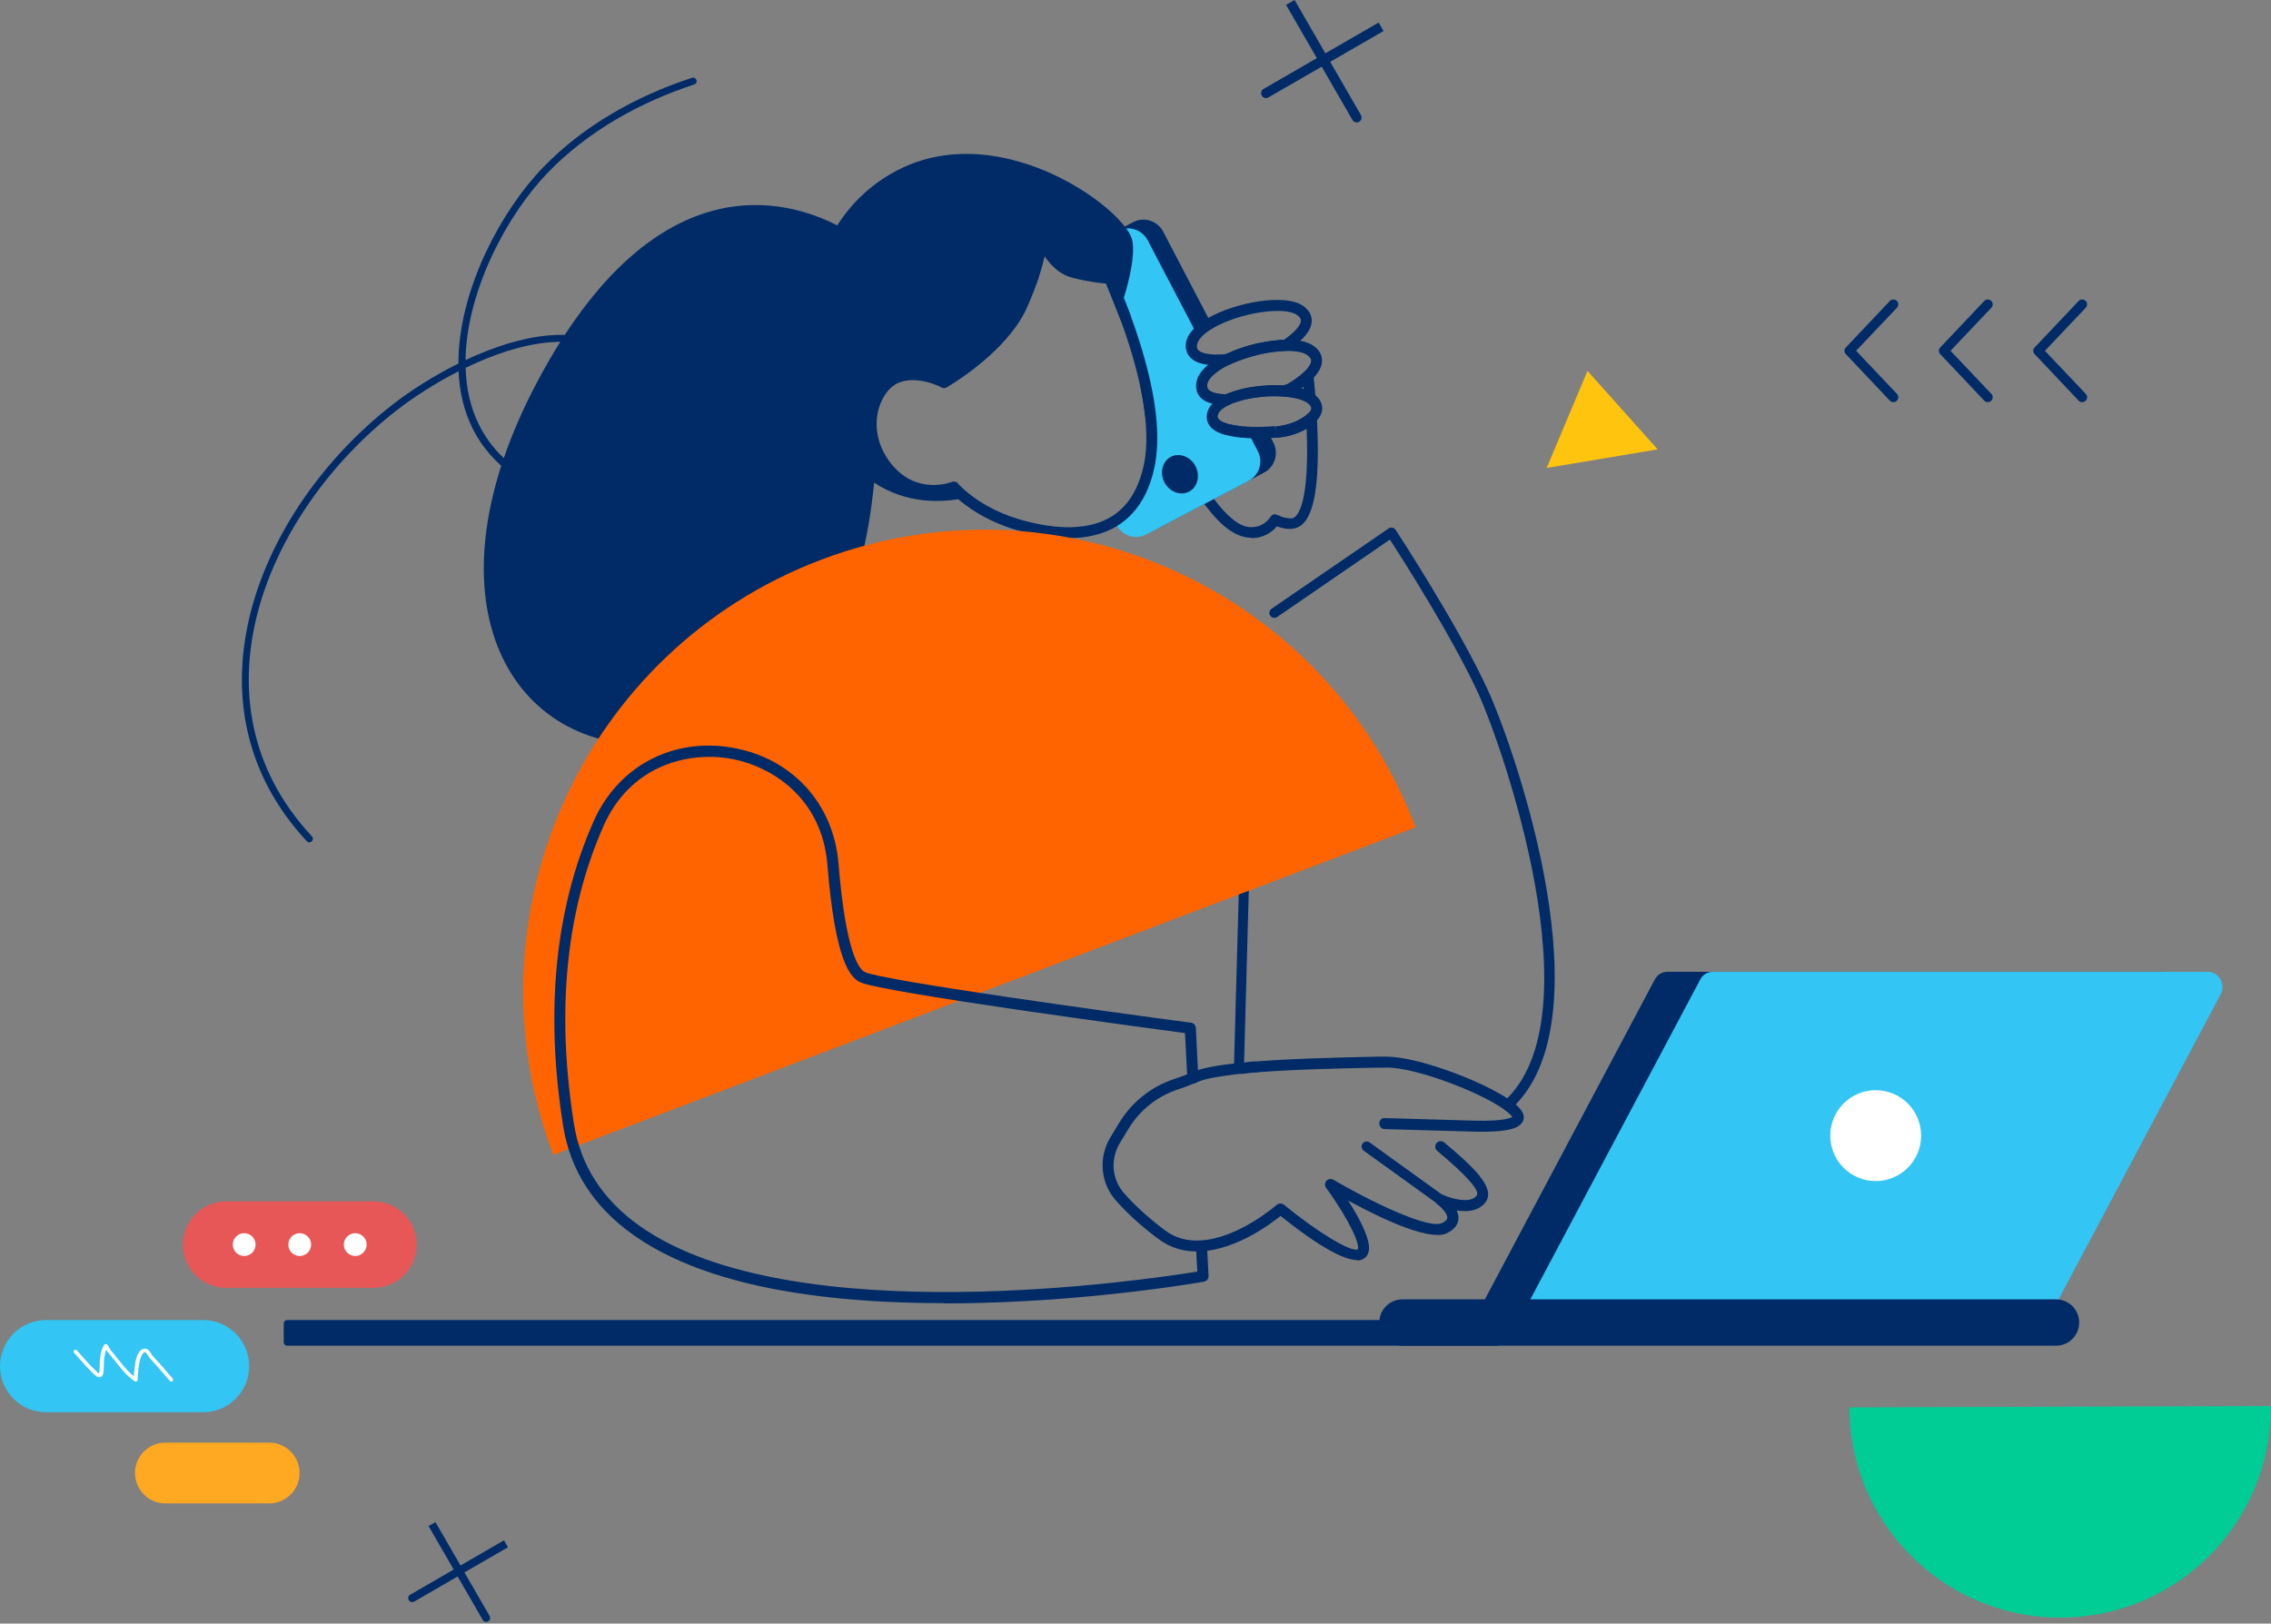<svg width="200" height="143" viewBox="0 0 200 143" fill="none" xmlns="http://www.w3.org/2000/svg">
<rect x="0" y="0" width="200" height="143" fill="#808080" stroke="none"/>
<g clip-path="url(#clip0_1_339)">
<path d="M109.421 94.581C109.583 94.581 109.744 94.534 109.917 94.477C110.055 94.431 110.344 94.361 110.424 94.385C110.632 94.511 110.897 94.442 111.024 94.234C111.151 94.027 111.082 93.75 110.874 93.623C110.494 93.392 110.009 93.531 109.663 93.623C109.629 93.623 109.594 93.646 109.56 93.658L110.078 74.774C110.078 74.532 109.894 74.324 109.652 74.324C109.375 74.312 109.202 74.509 109.202 74.751L108.672 93.958C108.672 94.108 108.741 94.246 108.868 94.338L109.098 94.5C109.202 94.569 109.306 94.592 109.421 94.592V94.581Z" fill="#002B67"/>
<path d="M132.761 97.811C132.864 97.811 132.968 97.776 133.06 97.695C141.674 89.909 133.522 66.249 131.042 60.804C128.425 55.083 122.97 46.765 122.913 46.673C122.844 46.569 122.74 46.5 122.625 46.477C122.509 46.454 122.382 46.477 122.29 46.546L111.981 53.618C111.785 53.756 111.727 54.033 111.866 54.229C112.004 54.425 112.281 54.483 112.477 54.344L122.405 47.527C123.501 49.211 127.952 56.19 130.224 61.15C132.23 65.569 140.706 89.551 132.449 97.015C132.265 97.176 132.253 97.453 132.415 97.638C132.507 97.73 132.622 97.787 132.738 97.787L132.761 97.811Z" fill="#002B67"/>
<path d="M200 123.846C200.035 134.102 191.744 142.442 181.492 142.476C171.241 142.511 162.904 134.217 162.869 123.962L200 123.846Z" fill="#00CD96"/>
<path d="M110.182 47.4C111.082 47.4 111.866 47.042 112.454 46.362C113.33 46.685 114.195 46.719 114.806 46.073C115.867 44.954 116.248 41.909 115.971 36.776C115.971 36.591 115.844 36.418 115.66 36.349C115.487 36.279 115.279 36.314 115.152 36.453C115.048 36.556 114.933 36.649 114.806 36.729C114.126 37.191 113.284 37.479 112.373 37.548L112.316 38.033L112.281 37.548C112.085 37.56 111.877 37.572 111.647 37.583C111.012 37.606 110.436 37.618 109.929 37.583C109.825 37.583 109.732 37.583 109.64 37.56H109.41C109.317 37.537 109.225 37.525 109.133 37.514C108.971 37.491 108.891 37.479 108.798 37.468L108.672 37.445C108.545 37.422 108.453 37.41 108.372 37.387C108.268 37.364 108.176 37.341 108.095 37.318C107.173 37.052 107.207 36.718 107.23 36.602C107.276 36.268 107.622 35.934 108.222 35.645C108.429 35.553 108.533 35.322 108.487 35.103C108.441 34.884 108.245 34.722 108.026 34.722C107.415 34.722 106.365 34.618 106.319 34.042C106.296 33.822 106.135 33.649 105.927 33.603C105.789 33.58 102.548 32.98 100.784 33.338C100.657 33.361 100.542 33.442 100.473 33.546C100.404 33.649 100.381 33.788 100.404 33.915C100.611 34.895 100.761 35.818 100.853 36.672C100.865 36.776 100.911 36.868 100.98 36.949L103.194 39.325C103.263 39.475 103.413 39.821 103.644 40.282C104.071 41.159 104.52 41.99 104.97 42.751C105.339 43.374 105.72 43.939 106.077 44.424C106.089 44.447 106.1 44.458 106.123 44.47C107.495 46.327 108.81 47.296 110.021 47.354C110.078 47.354 110.125 47.354 110.182 47.354V47.4ZM112.304 45.289C112.154 45.289 112.004 45.358 111.912 45.496C111.451 46.166 110.839 46.465 110.078 46.431C109.167 46.385 108.06 45.508 106.873 43.893C106.861 43.882 106.85 43.858 106.827 43.847C106.492 43.397 106.158 42.866 105.812 42.29C105.374 41.563 104.935 40.755 104.52 39.902C104.232 39.302 104.059 38.91 104.059 38.91C104.036 38.864 104.001 38.806 103.967 38.771L101.81 36.453C101.73 35.76 101.614 35.034 101.465 34.272C102.779 34.157 104.693 34.434 105.443 34.561C105.593 34.976 105.95 35.38 106.746 35.587C106.446 35.922 106.331 36.257 106.296 36.522C106.238 36.995 106.354 37.86 107.853 38.287C107.957 38.321 108.084 38.344 108.199 38.367C108.28 38.391 108.383 38.402 108.476 38.425C108.556 38.437 108.602 38.448 108.66 38.46C108.752 38.471 108.856 38.494 108.96 38.506C109.121 38.529 109.237 38.541 109.34 38.552H109.583C109.675 38.575 109.79 38.587 109.905 38.587C110.447 38.61 111.047 38.61 111.693 38.587C111.947 38.587 112.166 38.564 112.373 38.552C112.396 38.552 112.442 38.552 112.5 38.552C113.423 38.483 114.322 38.206 115.072 37.768C115.291 43.316 114.587 44.966 114.126 45.45C113.941 45.647 113.792 45.658 113.688 45.658C113.33 45.658 112.938 45.566 112.535 45.37C112.465 45.335 112.396 45.324 112.327 45.324L112.304 45.289Z" fill="#002B67"/>
<path d="M93.093 23.106C93.496 23.498 93.992 23.833 94.592 23.983C96.541 24.479 97.74 24.49 97.74 24.49L98.731 26.982L99.135 27.985C99.781 29.762 100.427 31.804 100.876 33.857C101.072 34.803 101.234 35.737 101.338 36.66C101.499 38.264 101.488 39.798 101.188 41.148C100.819 42.809 100.184 44.02 99.366 44.897L99.689 45.52C100.184 46.477 101.372 46.846 102.329 46.339L106.469 44.17L109.94 42.359C109.94 42.359 109.963 42.347 109.975 42.336L111.312 41.632C112.269 41.136 112.638 39.948 112.143 38.99L111.658 38.056C111.116 38.079 110.517 38.091 109.917 38.056C109.813 38.056 109.709 38.056 109.606 38.033C109.525 38.033 109.456 38.033 109.375 38.021C109.271 38.021 109.167 37.998 109.075 37.987C108.96 37.975 108.833 37.952 108.729 37.941C108.683 37.941 108.637 37.941 108.602 37.918C108.499 37.895 108.383 37.883 108.279 37.86C108.176 37.837 108.072 37.814 107.98 37.791C107.207 37.572 106.688 37.179 106.769 36.556C106.838 36.014 107.322 35.564 108.026 35.218C106.838 35.207 105.916 34.918 105.835 34.099C105.835 34.076 105.835 34.065 105.835 34.042C105.812 33.43 106.238 32.853 106.93 32.346C107.265 32.104 107.645 31.873 108.083 31.665C107.553 31.711 107.046 31.723 106.584 31.665C105.639 31.573 104.947 31.25 104.924 30.512C104.912 30.119 105.074 29.739 105.397 29.381C105.696 29.035 106.123 28.712 106.631 28.424L102.433 20.395C101.926 19.438 100.75 19.068 99.792 19.564L99.1 19.934L98.432 20.291L98.086 20.476L96.022 21.549L93.104 23.083L93.093 23.106Z" fill="#002B67"/>
<path d="M89.979 26.936C89.979 26.936 90.014 26.866 90.025 26.832C90.487 25.805 90.821 24.917 91.063 24.167L90.798 24.294L90.763 24.317C89.829 24.825 89.483 25.99 89.968 26.936H89.979Z" fill="#002B67"/>
<path d="M93.093 23.106C93.496 23.498 93.992 23.833 94.592 23.983C96.541 24.479 97.74 24.49 97.74 24.49L98.732 26.982L99.135 27.985C99.781 29.762 100.427 31.804 100.876 33.857C101.072 34.803 101.234 35.737 101.338 36.66C101.499 38.264 101.488 39.798 101.188 41.148C100.819 42.809 100.185 44.02 99.366 44.897C98.997 45.3 98.582 45.635 98.143 45.9L98.316 46.235C98.812 47.192 100 47.561 100.957 47.065L102.329 46.35L106.469 44.181L109.94 42.37C109.94 42.37 109.963 42.359 109.975 42.347C110.909 41.84 111.266 40.675 110.77 39.729L109.917 38.091C109.813 38.091 109.709 38.091 109.606 38.068C109.525 38.068 109.456 38.068 109.375 38.056C109.271 38.056 109.167 38.033 109.075 38.021C108.96 38.01 108.833 37.987 108.729 37.975C108.683 37.975 108.637 37.975 108.602 37.952C108.499 37.929 108.383 37.918 108.28 37.895C108.176 37.871 108.072 37.848 107.98 37.825C107.207 37.606 106.688 37.214 106.769 36.591C106.838 36.049 107.322 35.599 108.026 35.253C106.838 35.241 105.916 34.953 105.835 34.134C105.835 34.111 105.835 34.099 105.835 34.076C105.812 33.465 106.238 32.888 106.93 32.38L106.584 31.711C105.639 31.619 104.947 31.296 104.924 30.558C104.912 30.166 105.074 29.785 105.397 29.427L101.072 21.156C100.703 20.453 99.954 20.061 99.204 20.118C98.939 20.13 98.674 20.199 98.432 20.326L98.086 20.51L96.022 21.583L93.104 23.117L93.093 23.106Z" fill="#33C5F3"/>
<path d="M88.619 27.651L89.057 28.505C89.414 28.009 89.726 27.489 89.979 26.947C89.979 26.947 90.014 26.878 90.025 26.843C90.487 25.817 90.821 24.928 91.063 24.179L90.798 24.305L90.763 24.329L89.426 25.032C88.469 25.528 88.1 26.716 88.607 27.674L88.619 27.651Z" fill="#33C5F3"/>
<path d="M105.281 41.055C105.72 41.897 105.466 42.913 104.716 43.305C103.967 43.697 102.987 43.328 102.548 42.486C102.11 41.644 102.364 40.629 103.113 40.236C103.863 39.844 104.843 40.213 105.281 41.055Z" fill="#002B67"/>
<path d="M115.371 35.53C115.452 35.53 115.544 35.507 115.613 35.461C115.775 35.368 115.867 35.184 115.856 34.999C115.798 34.307 115.74 33.696 115.694 33.188V33.05C115.66 32.865 115.544 32.703 115.371 32.646C115.198 32.577 115.002 32.623 114.864 32.75C114.287 33.303 113.538 33.742 113.342 33.846C113.273 33.869 113.134 33.903 112.927 33.961C112.696 34.019 112.546 34.238 112.569 34.468C112.592 34.711 112.777 34.895 113.019 34.907C113.964 34.976 114.702 35.161 115.106 35.437C115.187 35.495 115.279 35.518 115.383 35.518L115.371 35.53ZM114.795 34.065C114.795 34.134 114.806 34.192 114.818 34.261C114.749 34.238 114.679 34.215 114.61 34.203C114.668 34.157 114.737 34.111 114.795 34.065Z" fill="#002B67"/>
<path d="M56.757 65.638C59.179 65.672 61.797 65.188 64.507 64.15C68.37 62.673 71.091 59.939 72.994 56.594C75.404 52.395 76.522 47.261 76.983 42.497C77.076 41.494 77.145 40.525 77.191 39.567C76.511 37.929 76.66 36.268 77.249 35.034C77.168 30.869 76.741 27.974 76.741 27.974L75.819 21.156C75.819 21.156 75.058 20.545 73.732 19.853C69.2 17.523 58.049 14.419 47.936 32.484C37.004 52.014 44.35 65.476 56.769 65.626L56.757 65.638Z" fill="#002B67"/>
<path d="M71.99 36.026C73.386 39.279 75.138 41.298 76.972 42.509C79.797 44.366 82.818 44.32 85.032 43.847C84.34 43.305 84.006 42.901 84.006 42.901C84.006 42.901 80.604 44.262 78.125 41.171C77.71 40.652 77.398 40.121 77.179 39.59C76.499 37.952 76.649 36.291 77.237 35.057C77.606 34.261 78.171 33.661 78.794 33.349C80.639 32.438 82.934 33.58 83.141 33.684H83.153C83.153 33.684 86.889 31.55 89.068 28.516C89.426 28.02 89.737 27.501 89.991 26.959C89.991 26.959 90.025 26.89 90.037 26.855C90.498 25.828 90.833 24.94 91.075 24.19C91.744 22.148 91.744 21.11 91.744 21.052C91.744 21.052 92.17 22.241 93.093 23.129C93.496 23.521 93.992 23.856 94.592 24.006C96.541 24.502 97.74 24.513 97.74 24.513L98.732 27.005C98.732 27.005 98.732 26.982 98.743 26.97C98.801 26.797 98.858 26.636 98.904 26.451C99.481 24.617 99.965 22.506 99.723 21.203C99.666 20.903 99.481 20.533 99.193 20.141C99.158 20.095 99.135 20.049 99.089 20.003C96.587 16.704 87.316 11.005 79.382 14.823C76.868 16.035 75.011 17.834 73.697 19.91C70.284 25.286 70.457 32.507 71.979 36.06L71.99 36.026Z" fill="#002B67"/>
<path d="M94.096 47.4C95.595 47.4 97.106 47.111 98.397 46.316C98.882 46.016 99.331 45.646 99.712 45.231C100.634 44.239 101.292 42.901 101.649 41.251C101.937 39.948 101.995 38.391 101.81 36.602C101.707 35.714 101.557 34.757 101.338 33.753C100.934 31.907 100.346 29.912 99.573 27.812L98.178 24.305C98.109 24.121 97.924 24.006 97.728 24.006C97.717 24.006 96.552 23.994 94.696 23.51C94.246 23.394 93.819 23.14 93.416 22.76C93.404 22.748 93.392 22.737 93.381 22.725C92.585 21.929 92.193 20.879 92.182 20.868C92.101 20.649 91.882 20.522 91.64 20.556C91.409 20.603 91.236 20.799 91.236 21.029C91.236 21.029 91.236 22.033 90.59 24.017C90.59 24.017 90.59 24.04 90.59 24.052C90.325 24.871 89.979 25.736 89.576 26.647C89.564 26.67 89.541 26.705 89.529 26.751C89.299 27.236 89.011 27.72 88.653 28.239C86.854 30.754 83.914 32.657 83.107 33.153C82.322 32.796 80.293 32.069 78.563 32.923C77.837 33.28 77.203 33.972 76.787 34.849C76.787 34.861 76.776 34.872 76.776 34.884C76.072 36.372 76.049 38.16 76.718 39.775C76.96 40.363 77.295 40.94 77.733 41.482C79.947 44.239 82.876 43.731 83.845 43.466C84.029 43.651 84.317 43.928 84.721 44.239C85.655 44.989 87.235 46.016 89.483 46.673C90.821 47.065 92.459 47.411 94.096 47.411V47.4ZM97.405 24.963L98.685 28.17C99.435 30.212 100.012 32.161 100.404 33.961C100.611 34.93 100.761 35.864 100.853 36.718C101.026 38.391 100.98 39.855 100.715 41.044C100.381 42.52 99.816 43.708 99.008 44.574C98.674 44.931 98.305 45.243 97.89 45.496C95.491 46.973 92.147 46.442 89.76 45.739C87.673 45.127 86.197 44.17 85.332 43.478C84.698 42.97 84.375 42.601 84.375 42.59C84.248 42.428 84.017 42.37 83.822 42.451C83.695 42.497 80.72 43.628 78.494 40.859C78.114 40.386 77.825 39.902 77.618 39.394C77.041 38.021 77.064 36.51 77.664 35.264C77.664 35.253 77.675 35.241 77.687 35.218C78.01 34.549 78.483 34.042 79.001 33.776C80.639 32.969 82.818 34.065 82.91 34.111C83.06 34.215 83.222 34.203 83.383 34.111C83.545 34.019 87.235 31.884 89.449 28.793C89.852 28.239 90.164 27.697 90.417 27.155C90.417 27.155 90.417 27.143 90.417 27.132C90.429 27.097 90.452 27.074 90.464 27.04C90.879 26.093 91.236 25.182 91.525 24.329C91.525 24.317 91.525 24.305 91.525 24.294C91.743 23.613 91.894 23.037 91.997 22.575C92.205 22.875 92.447 23.187 92.735 23.463C92.747 23.475 92.77 23.486 92.781 23.51C93.289 23.994 93.854 24.317 94.453 24.467C95.86 24.825 96.898 24.94 97.394 24.975L97.405 24.963Z" fill="#002B67"/>
<path d="M83.141 34.169C83.222 34.169 83.314 34.145 83.383 34.099C83.614 33.961 83.695 33.661 83.556 33.43L81.642 30.212C82.207 28.793 85.586 20.787 90.256 19.772C92.032 19.38 93.842 20.095 95.63 21.872C95.641 21.883 95.653 21.906 95.664 21.918C95.895 22.148 96.137 22.402 96.368 22.679C96.46 22.875 96.817 23.602 97.279 24.675C97.602 25.413 97.947 26.244 98.282 27.109C98.409 27.455 98.535 27.778 98.662 28.112C98.72 28.308 98.904 28.458 99.124 28.458C99.389 28.458 99.608 28.251 99.608 27.985C99.608 27.928 99.608 27.858 99.573 27.801C99.447 27.455 99.32 27.12 99.193 26.797C98.847 25.898 98.489 25.044 98.166 24.294C97.613 23.014 97.221 22.241 97.209 22.206C97.186 22.171 97.175 22.137 97.14 22.102C96.886 21.802 96.633 21.526 96.379 21.272C96.379 21.26 96.356 21.249 96.345 21.237C94.303 19.184 92.182 18.376 90.048 18.838C84.433 20.06 80.8 29.693 80.639 30.096C80.593 30.235 80.604 30.385 80.673 30.512L82.703 33.926C82.795 34.076 82.957 34.169 83.118 34.169H83.141Z" fill="#002B67"/>
<path d="M78.978 30.27L83.13 33.672H83.141C83.141 33.672 86.877 31.538 89.057 28.505C89.414 28.009 89.726 27.489 89.979 26.947C89.979 26.947 90.014 26.878 90.025 26.843C90.487 25.817 90.821 24.928 91.063 24.179C91.732 22.137 91.732 21.099 91.732 21.041C91.732 21.041 92.159 22.229 93.081 23.117C93.485 23.51 93.981 23.844 94.58 23.994C96.529 24.49 97.728 24.502 97.728 24.502L98.72 26.993L99.124 27.997L98.904 26.44L98.063 20.522L97.924 19.576C97.924 19.576 92.574 17.027 91.87 17.061C91.167 17.096 82.426 19.091 81.942 19.645C81.458 20.199 79.001 27.189 79.001 27.189L78.955 30.293L78.978 30.27Z" fill="#002B67"/>
<path d="M48.732 101.721C40.763 80.738 51.315 57.274 72.279 49.315C93.254 41.344 116.709 51.899 124.666 72.871L48.72 101.721H48.732Z" fill="#FF6400"/>
<path d="M107.219 32.207C107.495 32.207 107.795 32.196 108.118 32.173C108.176 32.173 108.233 32.15 108.28 32.127L108.464 32.034C108.591 31.977 108.718 31.919 108.845 31.873C108.914 31.838 108.96 31.827 108.994 31.815L109.075 31.781C109.248 31.711 109.421 31.654 109.594 31.596C109.928 31.481 110.286 31.377 110.759 31.25L111.07 31.181C111.255 31.135 111.451 31.1 111.635 31.065C111.981 31.008 112.315 30.962 112.638 30.939C112.731 30.939 112.788 30.927 112.857 30.916H112.996C113.169 30.904 113.342 30.916 113.48 30.823C114.829 29.912 115.521 29.047 115.521 28.239C115.521 27.882 115.394 27.374 114.737 26.924C113.146 25.84 108.81 26.624 106.377 28.02C105.8 28.343 105.339 28.701 105.016 29.081C104.613 29.531 104.405 30.039 104.428 30.535C104.451 31.065 104.751 31.988 106.527 32.15C106.734 32.173 106.965 32.184 107.207 32.184L107.219 32.207ZM107.957 31.204C107.449 31.238 107 31.238 106.631 31.204C105.431 31.088 105.408 30.662 105.408 30.523C105.408 30.27 105.512 30.016 105.754 29.739C106.008 29.439 106.388 29.151 106.873 28.874C109.156 27.559 113.065 26.947 114.207 27.732C114.564 27.974 114.564 28.17 114.564 28.239C114.564 28.654 113.988 29.3 113.065 29.935C113.03 29.935 112.984 29.935 112.95 29.935H112.823C112.719 29.947 112.627 29.958 112.535 29.97C112.2 29.993 111.831 30.039 111.462 30.108C111.255 30.143 111.059 30.177 110.851 30.223L110.528 30.293C110.009 30.419 109.629 30.535 109.283 30.662C109.098 30.719 108.902 30.789 108.718 30.869C108.602 30.916 108.533 30.939 108.476 30.973C108.36 31.019 108.21 31.077 108.06 31.146L107.957 31.192V31.204Z" fill="#002B67"/>
<path d="M108.014 35.726C108.095 35.726 108.164 35.703 108.233 35.668C108.326 35.622 108.429 35.576 108.533 35.53C108.868 35.403 109.225 35.288 109.606 35.195C109.721 35.161 109.836 35.149 109.952 35.126C110.505 35.011 111.093 34.941 111.693 34.907C112.131 34.884 112.581 34.884 113.007 34.907C113.065 34.907 113.111 34.907 113.157 34.895C113.48 34.815 113.653 34.757 113.653 34.757C113.688 34.757 113.711 34.734 113.745 34.722C113.792 34.699 114.76 34.169 115.51 33.453C116.167 32.819 116.478 32.208 116.421 31.631C116.386 31.169 116.121 30.765 115.648 30.442C115.106 30.073 114.287 29.9 113.192 29.935C113.123 29.935 113.019 29.935 112.938 29.935H112.811C112.708 29.947 112.615 29.958 112.523 29.97C112.189 29.993 111.82 30.039 111.451 30.108C111.243 30.143 111.047 30.177 110.839 30.223L110.517 30.293C109.998 30.419 109.617 30.535 109.271 30.662C109.075 30.731 108.891 30.789 108.706 30.869C108.591 30.916 108.522 30.939 108.464 30.973C108.349 31.019 108.199 31.077 108.049 31.146L107.864 31.227C107.369 31.469 106.965 31.711 106.631 31.954C105.743 32.6 105.304 33.315 105.339 34.053C105.339 34.053 105.339 34.18 105.362 34.215C105.408 34.838 105.927 35.68 108.014 35.703V35.726ZM112.281 33.926C112.073 33.926 111.866 33.926 111.658 33.938C111.001 33.972 110.367 34.053 109.767 34.169C109.64 34.192 109.513 34.215 109.387 34.249C108.96 34.353 108.556 34.48 108.176 34.63C108.083 34.664 108.003 34.699 107.911 34.745C107.288 34.722 106.365 34.607 106.308 34.065H105.823L106.308 34.03C106.285 33.523 106.792 33.05 107.207 32.75C107.495 32.53 107.853 32.323 108.28 32.115L108.464 32.034C108.591 31.977 108.718 31.919 108.845 31.873C108.914 31.838 108.96 31.827 108.994 31.815L109.075 31.781C109.248 31.711 109.421 31.654 109.594 31.596C109.929 31.481 110.274 31.377 110.747 31.262L111.059 31.192C111.243 31.146 111.439 31.112 111.624 31.077C111.97 31.019 112.304 30.973 112.627 30.95C112.719 30.95 112.777 30.939 112.846 30.927H112.984C113.054 30.927 113.134 30.916 113.203 30.916C114.08 30.892 114.749 31.019 115.106 31.262C115.325 31.412 115.452 31.573 115.464 31.735C115.487 31.988 115.268 32.357 114.841 32.773C114.264 33.326 113.515 33.765 113.33 33.869C113.273 33.892 113.157 33.915 112.996 33.961C112.754 33.949 112.523 33.938 112.281 33.938V33.926Z" fill="#002B67"/>
<path d="M110.69 38.587C111.001 38.587 111.335 38.587 111.67 38.564C111.923 38.564 112.143 38.541 112.35 38.529C112.373 38.529 112.419 38.529 112.477 38.529C113.526 38.448 114.53 38.114 115.36 37.548C115.533 37.433 115.694 37.306 115.833 37.168C116.236 36.787 116.444 36.383 116.444 35.968C116.444 35.576 116.271 35.207 115.913 34.872C115.844 34.803 115.752 34.734 115.648 34.653C114.956 34.18 113.872 34.007 113.088 33.961C112.627 33.926 112.143 33.926 111.658 33.961C111.001 33.995 110.367 34.076 109.767 34.192C109.64 34.215 109.513 34.238 109.387 34.272C108.96 34.376 108.556 34.503 108.176 34.653C108.049 34.711 107.922 34.757 107.807 34.826C106.665 35.368 106.354 36.049 106.285 36.522C106.227 36.995 106.342 37.86 107.841 38.287C107.957 38.321 108.072 38.344 108.187 38.367C108.268 38.391 108.372 38.402 108.464 38.425C108.545 38.437 108.591 38.448 108.649 38.46C108.741 38.471 108.845 38.494 108.948 38.506C109.11 38.529 109.225 38.541 109.329 38.552H109.571C109.663 38.575 109.779 38.587 109.894 38.587C110.148 38.598 110.413 38.61 110.69 38.61V38.587ZM112.281 34.907C112.523 34.907 112.777 34.907 113.007 34.93C113.941 34.999 114.691 35.184 115.095 35.461C115.141 35.495 115.198 35.53 115.233 35.564C115.394 35.714 115.475 35.853 115.475 35.968C115.475 36.106 115.371 36.28 115.164 36.464C115.06 36.568 114.933 36.66 114.806 36.741C114.126 37.202 113.284 37.491 112.373 37.56L112.315 38.044L112.281 37.56C112.085 37.572 111.877 37.583 111.647 37.595C111.012 37.618 110.436 37.629 109.929 37.595C109.825 37.595 109.732 37.595 109.64 37.572H109.41C109.317 37.548 109.225 37.537 109.133 37.525C108.971 37.502 108.891 37.491 108.798 37.479L108.672 37.456C108.545 37.433 108.452 37.422 108.372 37.398C108.268 37.375 108.176 37.352 108.095 37.329C107.173 37.064 107.219 36.729 107.23 36.626C107.276 36.291 107.622 35.957 108.222 35.668C108.326 35.611 108.429 35.576 108.533 35.53C108.868 35.403 109.225 35.288 109.606 35.195C109.721 35.161 109.836 35.149 109.952 35.126C110.505 35.011 111.093 34.941 111.693 34.907C111.889 34.907 112.085 34.895 112.269 34.895L112.281 34.907Z" fill="#002B67"/>
<path d="M119.5 111.019C119.707 111.019 119.892 110.984 120.053 110.892C120.307 110.754 120.468 110.523 120.537 110.223C120.86 108.804 118.577 105.436 117.574 104.051C117.412 103.832 117.113 103.786 116.893 103.936C116.674 104.097 116.628 104.397 116.778 104.605C118.958 107.627 119.799 109.704 119.569 110.038C119.027 110.338 115.982 108.504 113.077 106.116C112.892 105.966 112.627 105.966 112.442 106.116C112.408 106.151 109.075 109.058 105.766 109.254C104.555 109.335 103.482 109.035 102.595 108.366C101.211 107.327 100 106.243 99.008 105.113C97.913 103.89 97.763 102.102 98.628 100.671L99.389 99.414C100.369 97.799 101.891 96.576 103.679 95.976C104.163 95.815 104.682 95.63 105.224 95.4C105.327 95.365 105.443 95.319 105.57 95.261C106.181 95.007 107.369 94.788 109.098 94.592C112.927 94.188 118.358 94.096 121.275 94.038H122.013C122.013 94.038 122.071 94.027 122.106 94.027C124.873 94.027 130.985 96.438 132.818 97.995C133.037 98.18 133.141 98.307 133.187 98.376C133.003 98.491 132.322 98.757 130.005 98.71L121.967 98.48C121.691 98.433 121.471 98.687 121.471 98.953C121.471 99.218 121.679 99.449 121.944 99.449L129.993 99.679C132.968 99.737 133.706 99.31 134.006 98.941C134.225 98.676 134.456 98.087 133.452 97.257C131.458 95.573 125.092 93.069 122.106 93.069C122.071 93.069 122.036 93.069 122.002 93.069H121.264C118.323 93.139 112.869 93.231 108.994 93.635C107.149 93.831 105.904 94.073 105.189 94.373C105.074 94.419 104.982 94.465 104.878 94.5C104.324 94.719 103.828 94.904 103.367 95.053C101.361 95.723 99.654 97.095 98.559 98.906L97.797 100.164C96.714 101.952 96.91 104.201 98.282 105.747C99.32 106.924 100.577 108.054 102.018 109.127C103.102 109.934 104.382 110.315 105.835 110.211C108.891 110.027 111.82 107.87 112.777 107.097C114.506 108.493 117.827 110.984 119.5 110.984V111.019Z" fill="#002B67"/>
<path d="M126.58 108.781C126.891 108.781 127.156 108.735 127.375 108.642C128.183 108.273 128.402 107.766 128.436 107.397C128.471 107.12 128.402 106.854 128.286 106.612C129.186 106.762 130.235 106.693 130.835 105.874C131.746 104.617 129.716 102.748 127.191 100.625C126.983 100.452 126.684 100.475 126.511 100.683C126.338 100.891 126.361 101.19 126.568 101.364C129.186 103.555 130.362 104.882 130.051 105.297C129.474 106.093 127.664 105.516 127.076 105.239C126.845 105.136 126.58 105.216 126.453 105.436C126.326 105.655 126.384 105.92 126.58 106.07C126.96 106.347 127.502 106.935 127.456 107.281C127.433 107.489 127.168 107.65 126.949 107.743C125.992 108.17 122.094 106.601 117.447 103.924L117.147 104.305L116.801 104.651L117.147 104.305L116.79 104.628C116.79 104.628 116.87 104.709 116.917 104.732C119.696 106.335 124.274 108.769 126.557 108.769L126.58 108.781Z" fill="#002B67"/>
<path d="M83.141 114.803C84.225 114.803 85.321 114.791 86.451 114.756C97.025 114.48 105.939 112.911 106.031 112.888C106.273 112.841 106.446 112.634 106.435 112.38L106.296 109.727C106.285 109.462 106.054 109.265 105.789 109.265C105.524 109.277 105.316 109.508 105.328 109.773L105.443 111.999C101.407 112.657 69.684 117.479 56.308 107.962C53.067 105.655 51.13 102.656 50.553 99.033C48.962 89.078 49.839 80.242 53.148 72.755C55.523 67.38 60.62 66.191 64.264 66.814C67.931 67.437 72.394 70.263 72.867 76.17C73.547 84.602 74.862 86.125 75.784 86.529C77.825 87.428 100.899 90.532 104.359 90.993L104.566 94.984C104.578 95.25 104.832 95.434 105.074 95.446C105.339 95.434 105.547 95.204 105.535 94.938L105.316 90.543C105.304 90.312 105.131 90.116 104.901 90.082C97.486 89.101 77.871 86.379 76.188 85.629C75.692 85.41 74.493 84.049 73.847 76.077C73.42 70.76 69.719 66.734 64.437 65.845C59.202 64.957 54.416 67.507 52.272 72.351C48.882 80.011 47.982 89.043 49.596 99.183C50.219 103.071 52.283 106.289 55.743 108.746C61.382 112.761 70.595 114.779 83.153 114.779L83.141 114.803Z" fill="#002B67"/>
<path d="M175.53 116.383H131.907C130.939 116.383 130.327 115.275 130.8 114.387L145.733 86.275C145.952 85.848 146.379 85.594 146.84 85.594H190.464C191.432 85.594 192.043 86.702 191.571 87.59L176.637 115.702C176.418 116.129 175.992 116.383 175.53 116.383Z" fill="#002B67"/>
<path d="M179.532 116.383H135.909C134.94 116.383 134.329 115.275 134.802 114.387L149.735 86.275C149.954 85.848 150.381 85.594 150.842 85.594H194.453C195.422 85.594 196.033 86.702 195.56 87.59L180.627 115.702C180.408 116.129 179.982 116.383 179.52 116.383H179.532Z" fill="#33C5F3"/>
<path d="M181.065 118.528H123.512C122.382 118.528 121.471 117.617 121.471 116.487C121.471 115.356 122.382 114.445 123.512 114.445H181.065C182.196 114.445 183.107 115.356 183.107 116.487C183.107 117.617 182.196 118.528 181.065 118.528Z" fill="#002B67"/>
<path d="M165.187 104.028C162.977 104.028 161.185 102.236 161.185 100.025C161.185 97.815 162.977 96.022 165.187 96.022C167.397 96.022 169.188 97.815 169.188 100.025C169.188 102.236 167.397 104.028 165.187 104.028Z" fill="white"/>
<path d="M40.383 32.011C38.088 33.153 36.035 34.492 34.548 35.657C22.797 44.804 15.683 61.912 27.018 74.093C27.133 74.22 27.329 74.232 27.456 74.105C27.583 73.99 27.595 73.793 27.468 73.666C16.386 61.773 23.443 45.093 34.917 36.153C36.312 35.068 38.238 33.799 40.383 32.703C40.544 36.314 41.974 39.636 45.318 41.944C47.775 43.639 51.626 43.178 54.382 41.482C57.184 39.752 58.845 36.787 56.919 33.569C54.912 30.223 51.718 29.243 48.282 29.543C45.872 29.762 43.335 30.616 41.005 31.711C41.005 31.596 41.005 31.481 41.005 31.365C41.225 25.413 44.672 18.907 48.247 15.204C51.764 11.559 56.354 9.009 61.139 7.44C61.301 7.383 61.393 7.21 61.335 7.048C61.278 6.887 61.105 6.794 60.943 6.852C56.066 8.444 51.384 11.051 47.797 14.777C44.13 18.584 40.614 25.24 40.383 31.354C40.383 31.573 40.371 31.804 40.371 32.023L40.383 32.011ZM41.017 32.392C43.358 31.262 45.918 30.373 48.351 30.154C51.557 29.866 54.52 30.754 56.388 33.869C58.118 36.741 56.573 39.383 54.059 40.928C51.511 42.497 47.959 42.97 45.687 41.413C42.435 39.163 41.109 35.91 41.005 32.392H41.017Z" fill="#002B67"/>
<path d="M139.806 32.669L136.208 41.217L145.987 39.579L139.806 32.669Z" fill="#FFC40D"/>
<path d="M111.497 8.202L116.559 5.272L119.488 10.336L116.559 5.272L121.621 2.342L116.559 5.272L113.642 0.219L116.571 5.283L111.508 8.213L111.497 8.202Z" fill="#002B67"/>
<path d="M114.011 0L113.261 0.427L115.971 5.122L111.278 7.833C111.07 7.948 111.001 8.213 111.116 8.421C111.185 8.548 111.324 8.629 111.462 8.64H111.485C111.566 8.64 111.635 8.629 111.704 8.582L116.398 5.872L119.107 10.567C119.177 10.694 119.315 10.774 119.453 10.786H119.476C119.557 10.786 119.626 10.774 119.696 10.728C119.903 10.613 119.972 10.348 119.857 10.14L117.147 5.445L121.84 2.734L121.414 1.984L116.72 4.695L114.011 0Z" fill="#002B67"/>
<path d="M38.353 134.067L37.742 134.413L39.956 138.243L36.128 140.458C35.955 140.55 35.897 140.769 36.001 140.942C36.059 141.046 36.174 141.104 36.278 141.115H36.289C36.347 141.115 36.416 141.104 36.474 141.069L40.302 138.854L42.516 142.684C42.574 142.788 42.689 142.846 42.793 142.857H42.804C42.862 142.857 42.931 142.846 42.989 142.811C43.162 142.719 43.219 142.5 43.116 142.327L40.902 138.497L44.73 136.282L44.384 135.67L40.556 137.885L38.342 134.055L38.353 134.067Z" fill="#002B67"/>
<path d="M180.085 30.904L183.683 27.109C183.845 26.936 183.845 26.659 183.672 26.497C183.499 26.336 183.222 26.336 183.06 26.509L179.186 30.604C179.024 30.765 179.024 31.031 179.186 31.192L183.06 35.288C183.222 35.461 183.499 35.472 183.672 35.299C183.845 35.138 183.856 34.861 183.683 34.688L180.085 30.892V30.904Z" fill="#002B67"/>
<path d="M171.771 30.904L175.369 27.109C175.53 26.936 175.53 26.659 175.357 26.497C175.184 26.336 174.908 26.336 174.746 26.509L170.872 30.604C170.71 30.765 170.71 31.031 170.872 31.192L174.746 35.288C174.908 35.461 175.184 35.472 175.357 35.299C175.53 35.138 175.542 34.861 175.369 34.688L171.771 30.892V30.904Z" fill="#002B67"/>
<path d="M163.457 30.904L167.055 27.109C167.216 26.936 167.216 26.659 167.043 26.497C166.87 26.336 166.594 26.336 166.432 26.509L162.558 30.604C162.396 30.765 162.396 31.031 162.558 31.192L166.432 35.288C166.594 35.461 166.87 35.472 167.043 35.299C167.216 35.138 167.228 34.861 167.055 34.688L163.457 30.892V30.904Z" fill="#002B67"/>
<path d="M25.288 116.268H131.85C132.015 116.268 132.149 116.402 132.149 116.568V118.229C132.149 118.394 132.015 118.529 131.85 118.529H25.288C25.123 118.529 24.988 118.394 24.988 118.229V116.568C24.988 116.402 25.123 116.268 25.288 116.268Z" fill="#002B67"/>
<path d="M126.88 106.128C127.018 106.128 127.156 106.059 127.237 105.943C127.375 105.747 127.341 105.47 127.133 105.32L120.618 100.625C120.422 100.475 120.145 100.521 119.995 100.729C119.857 100.925 119.892 101.202 120.099 101.352L126.614 106.047C126.695 106.105 126.787 106.128 126.868 106.128H126.88Z" fill="#002B67"/>
<path d="M16.109 109.623C16.109 107.524 17.816 105.816 19.915 105.816H32.888C34.986 105.816 36.693 107.524 36.693 109.623C36.693 111.723 34.986 113.43 32.888 113.43H19.915C17.816 113.43 16.109 111.723 16.109 109.623Z" fill="#E85757"/>
<path d="M2.86102e-05 120.328C2.86102e-05 119.255 0.427 118.217 1.188 117.456C1.949 116.694 2.975 116.268 4.059 116.268H17.885C18.958 116.268 19.995 116.694 20.756 117.456C21.518 118.217 21.944 119.244 21.944 120.328C21.944 121.412 21.518 122.439 20.756 123.2C19.995 123.962 18.969 124.389 17.885 124.389H4.059C2.987 124.389 1.949 123.962 1.188 123.2C0.427 122.439 2.86102e-05 121.412 2.86102e-05 120.328Z" fill="#33C5F3"/>
<path d="M11.889 129.741C11.889 128.265 13.088 127.065 14.564 127.065H23.709C25.184 127.065 26.384 128.265 26.384 129.741C26.384 131.218 25.184 132.417 23.709 132.417H14.564C13.088 132.417 11.889 131.218 11.889 129.741Z" fill="#FFA821"/>
<path d="M11.762 121.193C11.139 120.697 10.666 120.051 10.171 119.428C10.009 119.232 9.859 119.036 9.698 118.852C9.64 118.782 9.594 118.644 9.536 118.552C9.49 118.471 9.433 118.425 9.387 118.402C9.34 118.379 9.294 118.379 9.26 118.402C9.214 118.413 9.167 118.436 9.133 118.505C8.833 119.048 8.787 119.705 8.775 120.305C8.775 120.524 8.775 120.72 8.741 120.859C8.741 120.882 8.729 120.916 8.718 120.939C8.718 120.939 8.718 120.951 8.718 120.963C8.718 120.963 8.695 120.963 8.683 120.951C8.637 120.928 8.579 120.882 8.522 120.824C8.349 120.651 8.176 120.478 8.003 120.305C7.864 120.167 7.738 120.017 7.599 119.867C7.322 119.555 7.034 119.244 6.769 118.932C6.711 118.863 6.607 118.852 6.538 118.921C6.469 118.978 6.458 119.082 6.527 119.151C6.803 119.474 7.08 119.786 7.369 120.097C7.507 120.247 7.634 120.397 7.784 120.547C7.957 120.732 8.13 120.905 8.314 121.078C8.441 121.193 8.545 121.262 8.625 121.286C8.718 121.32 8.787 121.309 8.856 121.286C8.925 121.262 8.983 121.216 9.029 121.136C9.11 120.986 9.144 120.686 9.144 120.328C9.144 119.844 9.179 119.324 9.363 118.875C9.398 118.955 9.444 119.025 9.479 119.071C9.64 119.267 9.79 119.463 9.952 119.647C10.528 120.363 11.07 121.113 11.843 121.655C11.9 121.701 11.947 121.689 11.993 121.689C12.039 121.689 12.073 121.655 12.096 121.62C12.108 121.597 12.131 121.562 12.131 121.516C12.131 121.47 12.119 121.389 12.131 121.343C12.143 121.113 12.166 120.813 12.189 120.593C12.212 120.374 12.269 119.878 12.419 119.498C12.5 119.301 12.604 119.128 12.777 119.105C12.811 119.105 12.834 119.117 12.857 119.14C12.892 119.163 12.915 119.198 12.938 119.244C13.03 119.371 13.111 119.532 13.203 119.636C13.803 120.293 14.391 120.951 14.956 121.632C15.014 121.701 15.118 121.712 15.187 121.655C15.256 121.597 15.268 121.493 15.21 121.424C14.633 120.743 14.045 120.074 13.446 119.417C13.342 119.301 13.249 119.105 13.146 118.978C13.03 118.852 12.904 118.771 12.731 118.782C12.442 118.817 12.235 119.048 12.096 119.371C11.923 119.774 11.877 120.317 11.843 120.547C11.82 120.743 11.797 120.997 11.785 121.216L11.762 121.193Z" fill="white"/>
<path d="M31.285 110.627C30.731 110.627 30.281 110.177 30.281 109.623C30.281 109.069 30.731 108.619 31.285 108.619C31.839 108.619 32.288 109.069 32.288 109.623C32.288 110.177 31.839 110.627 31.285 110.627Z" fill="white"/>
<path d="M26.395 110.627C25.841 110.627 25.392 110.177 25.392 109.623C25.392 109.069 25.841 108.619 26.395 108.619C26.949 108.619 27.399 109.069 27.399 109.623C27.399 110.177 26.949 110.627 26.395 110.627Z" fill="white"/>
<path d="M21.506 110.627C20.952 110.627 20.503 110.177 20.503 109.623C20.503 109.069 20.952 108.619 21.506 108.619C22.06 108.619 22.509 109.069 22.509 109.623C22.509 110.177 22.06 110.627 21.506 110.627Z" fill="white"/>
</g>
<defs>
<clipPath id="clip0_1_339">
<rect width="200" height="142.857" fill="white" transform="matrix(-1 0 0 1 200 0)"/>
</clipPath>
</defs>
</svg>
